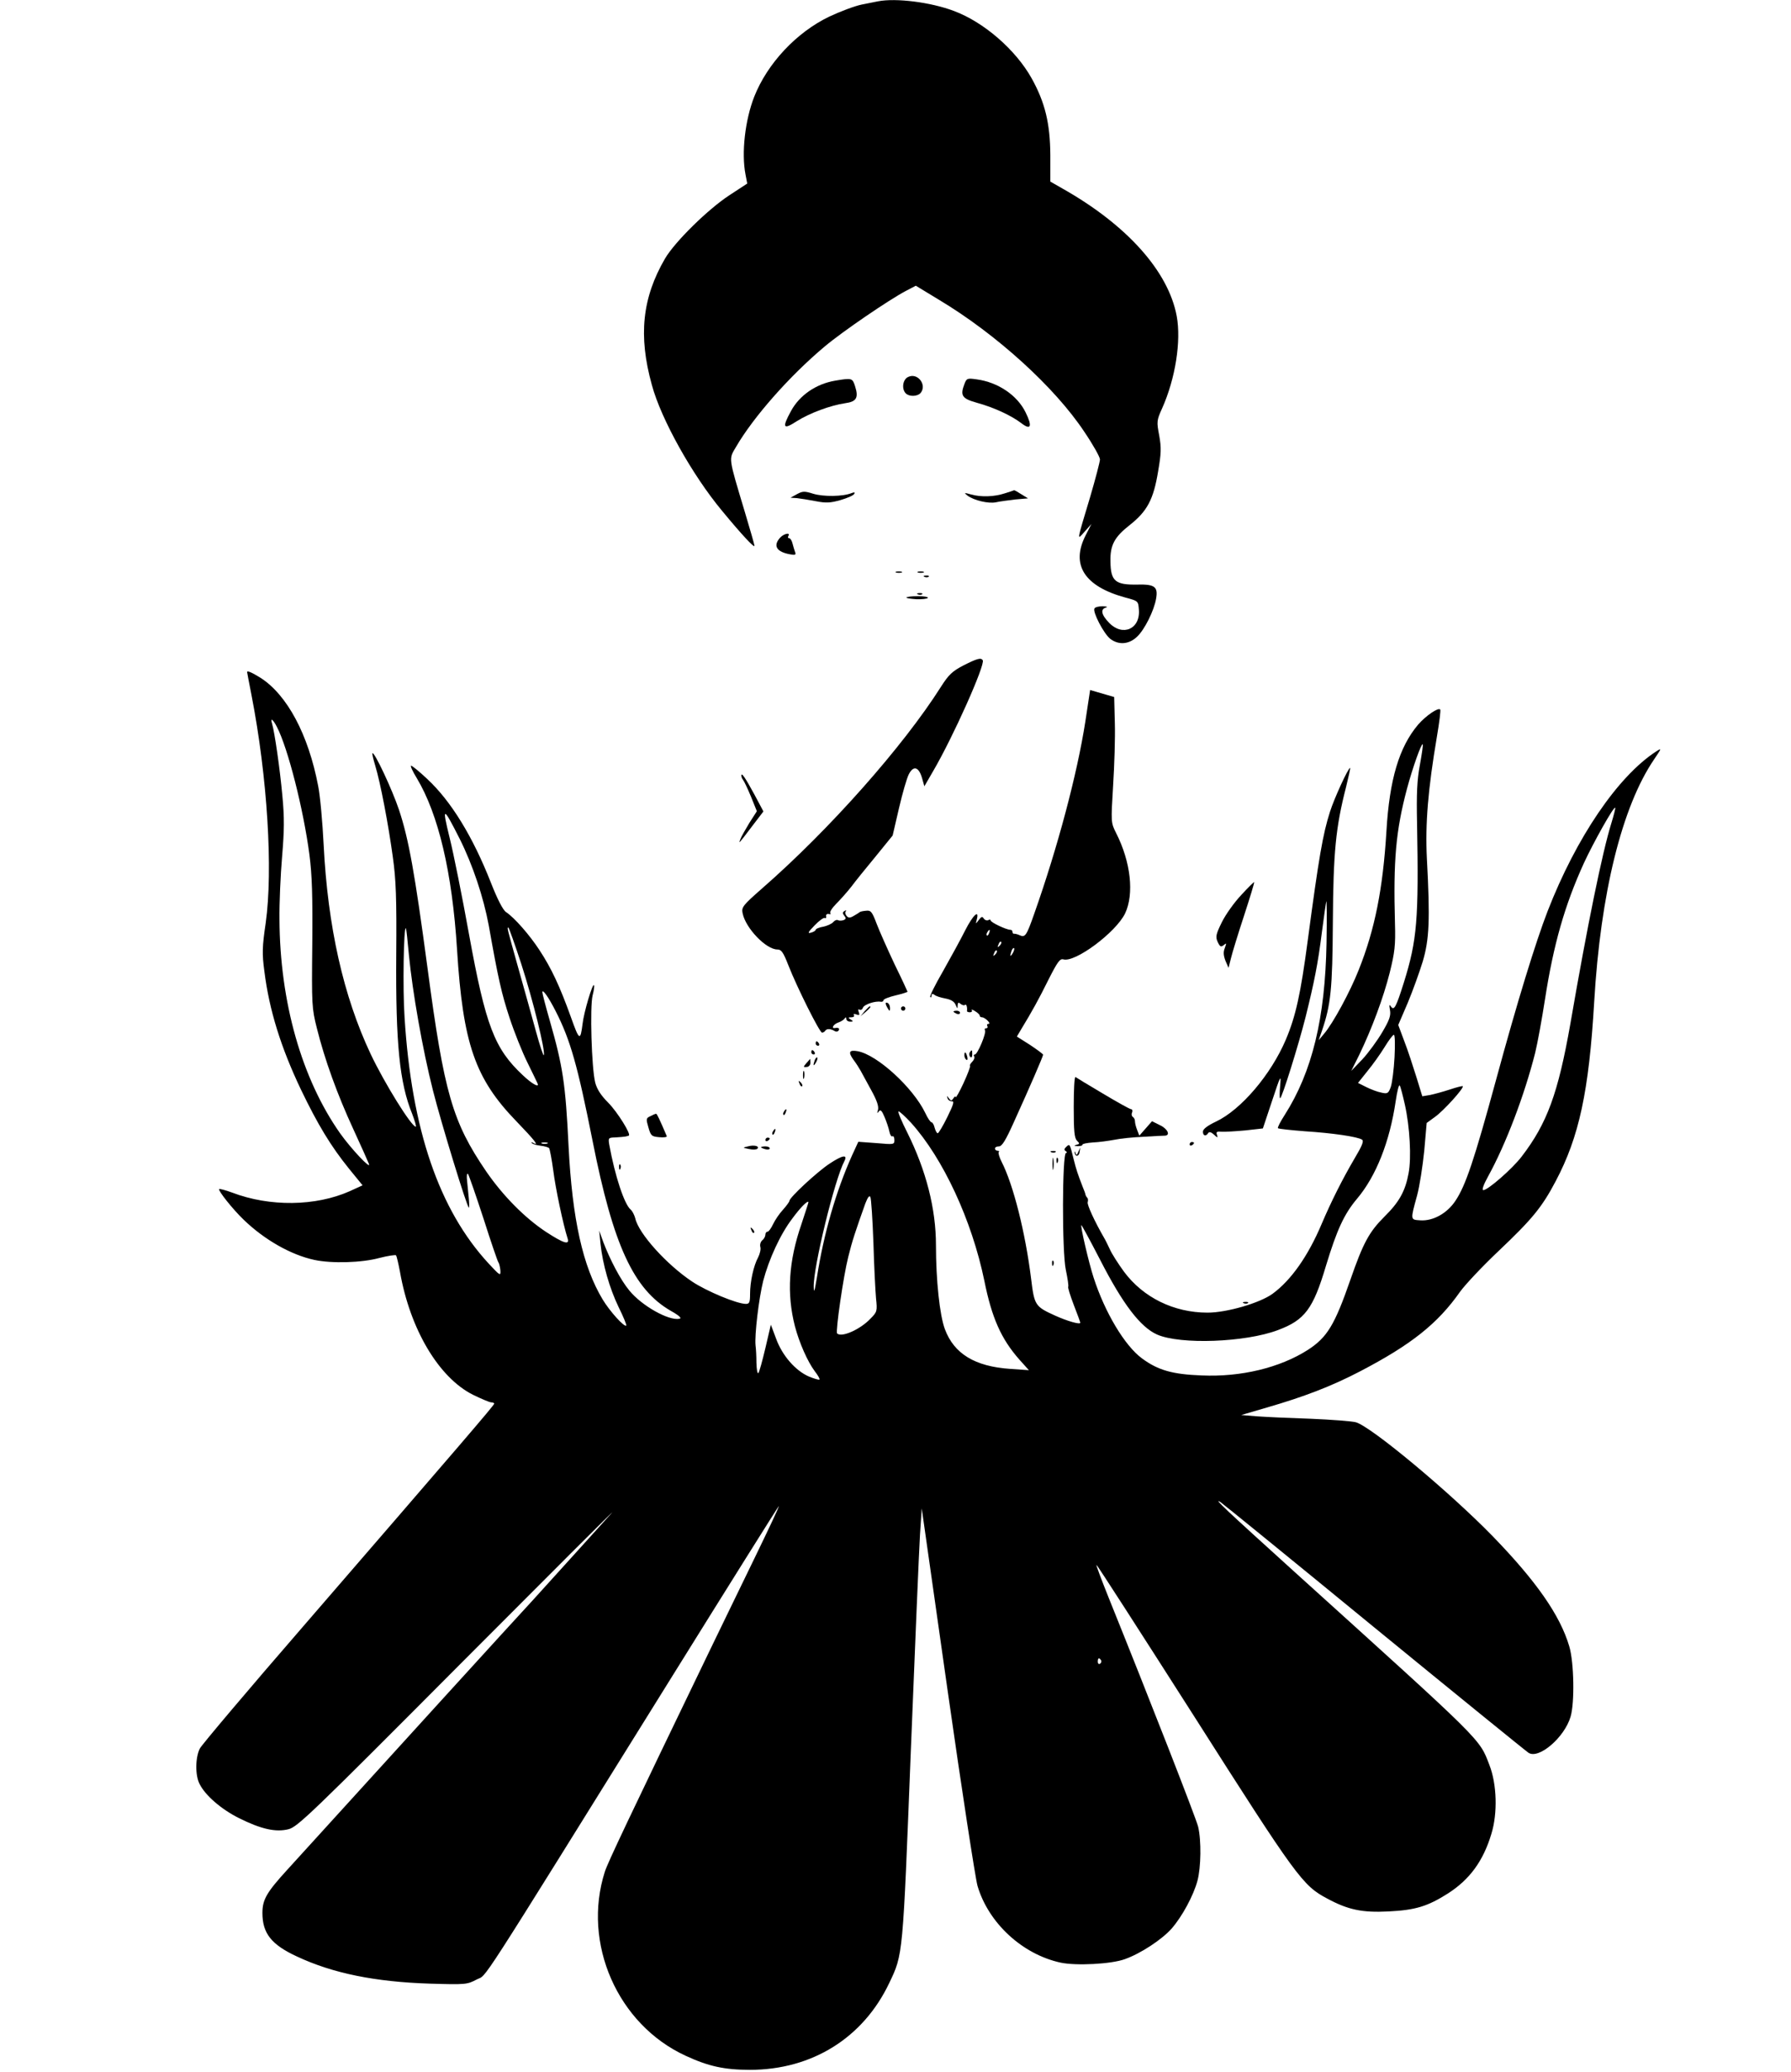 <?xml version="1.0" standalone="no"?>
<!DOCTYPE svg PUBLIC "-//W3C//DTD SVG 20010904//EN"
 "http://www.w3.org/TR/2001/REC-SVG-20010904/DTD/svg10.dtd">
<svg version="1.0" xmlns="http://www.w3.org/2000/svg"
 width="819pt" height="947pt" viewBox="0 0 819 947"
 preserveAspectRatio="xMidYMid meet">

<g transform="translate(0,947) scale(0.1,-0.1)"
fill="#000000" stroke="none">
<path d="M4015 9464 c-11 -2 -45 -9 -75 -15 -30 -6 -97 -31 -148 -55 -150 -72
-283 -214 -343 -366 -42 -107 -59 -257 -40 -355 l8 -42 -81 -53 c-98 -64 -249
-212 -295 -290 -104 -179 -123 -352 -60 -578 42 -156 185 -412 321 -575 89
-108 148 -171 148 -160 0 6 -20 75 -44 155 -76 253 -74 240 -41 296 80 138
246 326 406 460 82 69 295 214 371 254 l46 24 107 -65 c262 -157 528 -399 663
-602 40 -59 72 -116 72 -127 0 -10 -20 -87 -45 -172 -63 -210 -61 -198 -25
-158 l31 35 -27 -53 c-68 -134 -5 -232 181 -283 60 -16 60 -16 63 -56 7 -88
-74 -124 -136 -60 -36 37 -41 63 -14 70 9 3 3 5 -15 6 -17 0 -35 -4 -38 -10
-10 -15 42 -115 72 -139 38 -29 85 -26 122 9 35 32 79 121 88 176 9 53 -7 65
-86 63 -101 -2 -122 16 -123 105 -2 75 18 112 88 167 80 63 109 117 130 246
14 81 15 107 5 163 -12 63 -12 69 13 124 61 136 88 308 67 422 -38 205 -228
417 -522 583 l-56 32 0 122 c-1 144 -24 240 -86 351 -73 130 -218 256 -355
307 -106 40 -265 60 -347 44z"/>
<path d="M4153 7747 c-25 -11 -31 -55 -11 -75 16 -16 53 -15 68 2 30 37 -14
94 -57 73z"/>
<path d="M3819 7730 c-88 -15 -163 -67 -202 -139 -42 -77 -36 -87 27 -46 59
37 153 72 221 82 52 7 62 25 45 78 -12 37 -14 38 -91 25z"/>
<path d="M4410 7714 c-20 -52 -11 -66 57 -85 77 -21 157 -58 203 -93 44 -34
52 -16 20 49 -38 78 -126 138 -224 151 -43 6 -46 5 -56 -22z"/>
<path d="M3644 7211 l-29 -16 30 -2 c17 -2 55 -8 86 -14 46 -9 66 -8 112 5 31
9 59 21 63 28 5 8 1 9 -12 4 -39 -16 -129 -17 -175 -3 -41 13 -49 12 -75 -2z"/>
<path d="M4595 7215 c-49 -16 -108 -18 -155 -5 -32 9 -33 8 -15 -6 29 -21 94
-37 129 -30 17 4 57 9 89 13 l58 5 -31 19 c-17 11 -31 19 -33 18 -1 -1 -20 -7
-42 -14z"/>
<path d="M3567 7012 c-33 -37 -16 -65 47 -76 22 -4 27 -2 22 10 -3 9 -9 27
-12 40 -3 13 -10 24 -16 24 -5 0 -6 5 -3 10 11 18 -21 11 -38 -8z"/>
<path d="M4098 6853 c6 -2 18 -2 25 0 6 3 1 5 -13 5 -14 0 -19 -2 -12 -5z"/>
<path d="M4198 6853 c6 -2 18 -2 25 0 6 3 1 5 -13 5 -14 0 -19 -2 -12 -5z"/>
<path d="M4228 6833 c7 -3 16 -2 19 1 4 3 -2 6 -13 5 -11 0 -14 -3 -6 -6z"/>
<path d="M4198 6753 c7 -3 16 -2 19 1 4 3 -2 6 -13 5 -11 0 -14 -3 -6 -6z"/>
<path d="M4145 6739 c-2 -3 18 -6 45 -8 26 -1 50 2 53 6 3 4 -17 8 -45 8 -27
0 -52 -3 -53 -6z"/>
<path d="M4405 6428 c-50 -26 -67 -42 -102 -97 -173 -273 -510 -653 -817 -921
-90 -79 -96 -87 -90 -115 14 -68 107 -165 159 -165 18 0 27 -13 50 -72 39
-100 143 -308 154 -308 6 0 12 4 15 9 7 10 25 9 43 -2 6 -4 14 -3 18 3 6 9 -1
14 -17 11 -19 -3 -6 18 15 25 12 4 25 12 29 18 6 8 8 7 8 -1 0 -7 8 -13 18
-13 14 0 15 2 2 10 -13 8 -12 10 3 10 10 0 15 4 12 10 -4 6 1 7 11 3 14 -5 16
-3 11 11 -4 10 -3 15 3 11 6 -3 13 0 16 9 6 15 57 32 82 27 6 -1 12 2 12 7 0
5 25 15 55 22 30 7 55 15 55 17 0 1 -26 58 -59 125 -32 68 -69 151 -82 185
-21 56 -27 63 -49 60 -14 -1 -27 -4 -30 -7 -3 -3 -15 -10 -27 -17 -17 -10 -24
-9 -32 1 -6 7 -7 17 -3 21 4 5 1 5 -6 1 -10 -6 -10 -11 -1 -22 9 -11 8 -15 -4
-20 -9 -3 -20 -3 -25 0 -6 3 -15 -1 -22 -9 -7 -8 -27 -17 -46 -21 -19 -3 -34
-10 -34 -14 0 -4 -10 -10 -21 -13 -18 -5 -14 2 16 33 21 22 42 37 47 34 5 -3
7 0 6 8 -2 7 4 12 12 10 8 -2 11 0 7 4 -4 5 8 24 28 44 19 19 50 54 68 77 17
23 67 85 111 138 l78 96 29 125 c16 69 36 138 45 155 21 41 45 34 60 -16 l11
-39 40 69 c93 159 239 487 227 507 -8 13 -26 8 -89 -24z"/>
<path d="M1130 6398 c0 -2 9 -49 20 -105 73 -375 99 -799 65 -1042 -16 -109
-17 -140 -6 -221 22 -177 76 -349 167 -540 77 -160 136 -258 220 -362 l62 -76
-59 -27 c-156 -69 -365 -72 -538 -6 -30 11 -57 18 -59 16 -6 -6 61 -91 112
-140 94 -91 216 -161 324 -184 79 -17 217 -13 297 9 39 10 73 15 76 12 3 -4
11 -38 18 -75 46 -263 177 -483 333 -562 39 -19 77 -35 84 -35 8 0 14 -3 14
-6 0 -7 -154 -186 -877 -1022 -249 -287 -460 -537 -469 -554 -21 -41 -22 -124
-1 -163 26 -52 99 -115 179 -155 102 -51 169 -66 228 -51 41 11 103 70 784
754 407 408 719 720 694 692 -43 -48 -342 -378 -363 -401 -92 -99 -628 -688
-1120 -1229 -96 -105 -115 -138 -115 -199 0 -93 41 -145 158 -199 164 -77 358
-116 607 -124 166 -5 171 -4 215 19 51 27 -24 -89 889 1378 265 426 487 780
492 785 6 6 -45 -102 -112 -240 -67 -137 -156 -322 -199 -410 -376 -779 -470
-977 -484 -1020 -105 -327 58 -699 370 -842 104 -48 176 -64 294 -64 283 0
517 146 636 396 64 134 62 118 99 1060 19 479 38 924 42 990 l8 120 118 -830
c65 -456 127 -859 137 -895 50 -170 205 -313 380 -351 70 -15 232 -7 294 16
71 25 169 89 214 140 48 55 100 151 118 219 16 60 18 183 3 246 -9 38 -220
578 -410 1049 -32 80 -57 146 -55 148 2 2 202 -309 446 -691 469 -737 497
-775 609 -834 96 -52 161 -65 280 -59 123 6 179 23 272 82 100 64 162 149 199
273 29 94 25 227 -9 314 -47 123 -23 98 -889 881 -316 286 -378 344 -341 321
7 -4 322 -260 700 -570 379 -310 698 -569 709 -576 47 -30 164 70 192 165 19
63 16 249 -6 322 -42 142 -151 298 -351 504 -199 204 -556 501 -625 520 -19 5
-111 12 -205 16 -93 3 -204 8 -245 11 l-74 6 116 34 c170 49 298 98 428 166
232 121 354 217 457 364 24 33 102 116 175 185 153 145 199 200 262 320 107
202 152 410 176 819 29 497 127 893 274 1109 35 52 36 53 9 36 -175 -114 -365
-393 -496 -730 -55 -142 -139 -415 -236 -772 -100 -367 -139 -482 -185 -551
-38 -58 -103 -94 -161 -90 -46 3 -46 0 -15 113 12 44 26 137 33 206 l11 126
37 27 c39 27 135 133 128 141 -2 2 -29 -5 -59 -15 -30 -10 -71 -21 -90 -25
l-36 -6 -27 88 c-15 48 -39 122 -55 163 l-28 75 43 100 c23 55 54 141 69 190
30 101 34 190 19 470 -8 160 5 317 46 559 11 65 18 120 15 123 -10 10 -66 -29
-101 -69 -87 -103 -131 -250 -145 -487 -16 -264 -53 -450 -127 -635 -39 -99
-117 -243 -158 -291 l-25 -30 15 43 c41 121 48 190 50 497 2 319 13 433 60
616 12 49 21 89 19 89 -9 0 -73 -140 -92 -200 -33 -103 -51 -208 -102 -590
-32 -242 -55 -346 -100 -452 -68 -160 -205 -321 -320 -375 -38 -18 -59 -34
-59 -45 -1 -20 14 -24 24 -7 5 7 14 4 26 -7 17 -16 19 -16 14 -1 -5 13 -1 16
22 14 15 -1 64 2 108 6 l80 9 42 126 c39 118 42 123 37 70 -3 -32 -3 -58 0
-58 8 0 83 240 116 370 40 161 57 246 75 390 9 69 18 132 20 140 2 8 3 -77 1
-190 -6 -345 -66 -590 -191 -786 -20 -31 -34 -58 -31 -61 3 -3 59 -9 124 -14
126 -8 240 -25 260 -38 10 -6 1 -28 -33 -85 -57 -97 -108 -199 -151 -300 -62
-147 -140 -258 -225 -320 -58 -42 -209 -86 -297 -86 -154 0 -294 69 -382 187
-27 37 -57 84 -65 103 -9 19 -20 42 -25 50 -44 76 -80 154 -76 165 2 7 2 16
-2 20 -4 4 -7 10 -8 13 0 4 -6 21 -13 37 -23 59 -30 81 -41 125 -18 73 -18 73
-34 58 -10 -9 -11 -15 -2 -20 6 -4 6 -8 1 -8 -18 0 -19 -453 -1 -535 8 -38 13
-72 11 -76 -3 -3 9 -41 25 -83 17 -43 30 -80 30 -82 0 -10 -61 8 -114 32 -93
42 -96 47 -111 170 -26 209 -81 429 -135 534 -10 20 -16 40 -13 44 4 3 1 6 -5
6 -7 0 -12 5 -12 10 0 6 8 10 18 10 14 0 31 28 67 108 75 165 135 304 135 311
0 3 -27 23 -60 45 l-60 38 19 32 c50 82 82 140 126 229 40 79 52 96 67 92 53
-17 241 123 283 210 42 89 26 235 -41 367 -24 48 -24 48 -14 215 6 93 10 222
8 288 l-3 119 -55 16 -55 16 -22 -145 c-37 -238 -126 -573 -233 -876 -36 -103
-42 -111 -67 -100 -10 5 -21 7 -25 7 -5 -1 -8 3 -8 8 0 6 -4 10 -10 10 -18 0
-90 34 -90 43 0 4 -5 5 -11 1 -6 -3 -15 0 -20 7 -7 11 -11 10 -23 -6 -15 -20
-15 -20 -9 3 12 47 -18 19 -53 -50 -20 -40 -66 -124 -101 -186 -36 -62 -63
-116 -59 -119 3 -4 6 -1 6 7 0 8 4 9 13 3 6 -6 29 -13 50 -17 26 -5 41 -14 47
-29 8 -19 9 -19 9 -3 1 14 4 16 14 7 8 -6 17 -8 20 -4 6 5 11 -10 9 -28 -1 -3
5 -6 13 -6 8 0 12 4 9 9 -4 5 3 4 15 -4 12 -7 21 -16 21 -20 0 -5 5 -8 11 -8
6 0 17 -7 25 -15 9 -9 11 -15 4 -15 -6 0 -8 -4 -5 -10 3 -5 1 -10 -5 -10 -6 0
-9 -4 -6 -9 8 -12 -34 -111 -46 -111 -5 0 -7 -4 -3 -9 3 -5 -1 -16 -9 -24 -8
-8 -13 -17 -10 -19 2 -3 -11 -38 -30 -79 -19 -41 -35 -69 -36 -64 0 6 -5 3
-10 -5 -9 -13 -11 -13 -21 0 -9 13 -10 13 -6 0 2 -8 11 -14 20 -14 12 1 7 -15
-21 -72 -20 -41 -40 -74 -44 -74 -4 0 -10 11 -14 25 -3 14 -10 25 -14 25 -5 0
-18 19 -29 43 -56 116 -220 266 -309 282 -39 7 -44 -4 -20 -38 13 -17 28 -41
34 -52 6 -11 27 -50 48 -88 26 -47 35 -74 31 -90 -5 -16 -4 -18 3 -8 8 11 14
6 27 -25 9 -21 19 -51 22 -66 3 -15 9 -25 14 -22 5 3 9 -5 9 -17 0 -21 -2 -21
-83 -14 l-82 6 -29 -63 c-73 -163 -129 -356 -160 -555 -11 -66 -14 -77 -15
-45 -2 91 96 491 140 574 17 33 -9 28 -69 -12 -57 -38 -182 -154 -182 -169 0
-4 -13 -22 -29 -40 -17 -18 -37 -48 -46 -67 -9 -19 -20 -34 -25 -34 -6 0 -10
-6 -10 -14 0 -7 -6 -19 -14 -25 -8 -7 -12 -20 -9 -31 3 -10 -2 -31 -10 -47
-21 -38 -37 -112 -37 -167 0 -39 -3 -46 -19 -46 -41 0 -180 58 -246 102 -117
78 -245 220 -260 289 -4 15 -13 33 -21 40 -29 24 -72 154 -98 297 -5 31 -4 32
29 33 19 1 40 3 45 4 6 1 12 3 15 4 14 3 -52 109 -94 151 -33 33 -51 61 -59
91 -17 67 -25 349 -12 399 6 23 9 44 6 47 -7 7 -46 -124 -52 -177 -10 -80 -15
-77 -53 30 -51 142 -90 225 -144 307 -45 69 -114 148 -153 174 -14 9 -40 60
-69 134 -83 211 -182 373 -292 475 -35 33 -68 60 -73 60 -5 0 7 -26 26 -57 99
-165 162 -431 184 -783 27 -431 82 -590 272 -786 82 -85 106 -115 76 -98 -7 4
-10 4 -6 -1 5 -5 22 -10 40 -12 18 -2 35 -7 39 -11 3 -4 12 -50 19 -102 10
-80 45 -247 66 -312 9 -30 -19 -21 -99 31 -97 64 -197 165 -274 277 -154 226
-192 357 -268 929 -58 433 -86 591 -131 725 -31 92 -112 265 -121 257 -2 -2 4
-27 13 -57 24 -79 60 -269 80 -415 15 -106 18 -190 16 -450 -3 -405 15 -585
73 -727 12 -32 20 -58 16 -58 -20 1 -143 199 -206 332 -125 265 -196 582 -215
956 -5 103 -16 224 -25 269 -45 236 -142 417 -264 495 -39 24 -61 34 -61 26z
m136 -250 c51 -98 122 -379 149 -585 12 -92 15 -191 13 -410 -3 -275 -2 -292
21 -383 36 -144 93 -302 167 -462 36 -78 68 -150 71 -158 12 -30 -80 67 -132
140 -175 249 -275 599 -277 977 -1 76 5 206 12 288 10 120 11 176 1 280 -11
121 -35 287 -47 328 -9 28 4 20 22 -15z m5227 -174 c-13 -68 -16 -132 -13
-269 8 -439 0 -532 -60 -725 -36 -114 -45 -132 -60 -110 -7 11 -8 6 -4 -16 5
-26 -2 -46 -35 -102 -23 -39 -64 -95 -91 -124 l-51 -53 36 72 c58 120 111 262
140 377 23 93 27 125 24 225 -8 289 4 424 55 616 26 97 66 209 72 203 2 -3 -4
-45 -13 -94z m876 -265 c-42 -135 -110 -467 -188 -919 -56 -317 -106 -455
-223 -607 -42 -55 -154 -153 -175 -153 -8 0 1 25 22 63 82 149 166 371 215
564 11 45 31 155 45 245 39 251 90 430 178 623 44 95 136 259 143 253 2 -2 -6
-33 -17 -69z m-5267 -73 c60 -120 109 -267 133 -396 43 -243 59 -313 95 -422
21 -64 58 -157 82 -205 24 -48 44 -91 46 -95 10 -22 -25 -3 -68 38 -129 121
-169 225 -245 642 -31 172 -71 371 -89 443 -36 146 -30 145 46 -5z m-232 -532
c16 -166 62 -430 110 -619 38 -150 156 -535 164 -535 2 0 2 18 0 40 -2 22 -6
59 -8 81 -3 23 -1 38 4 33 4 -5 36 -97 71 -204 34 -107 65 -197 68 -200 3 -3
7 -18 9 -35 2 -29 0 -28 -54 30 -226 245 -352 611 -384 1125 -9 131 -4 417 6
407 2 -2 8 -57 14 -123z m514 -41 c54 -167 110 -395 103 -416 -2 -6 -18 42
-36 108 -18 66 -55 198 -82 294 -52 186 -51 181 -44 181 2 0 29 -75 59 -167z
m2139 142 c-3 -9 -8 -14 -10 -11 -3 3 -2 9 2 15 9 16 15 13 8 -4z m48 -58
c-10 -9 -11 -8 -5 6 3 10 9 15 12 12 3 -3 0 -11 -7 -18z m60 -34 c-12 -20 -14
-14 -5 12 4 9 9 14 11 11 3 -2 0 -13 -6 -23z m-80 -6 c-10 -9 -11 -8 -5 6 3
10 9 15 12 12 3 -3 0 -11 -7 -18z m-2010 -259 c67 -131 100 -247 169 -594 94
-475 187 -678 358 -776 39 -22 51 -34 39 -36 -49 -10 -173 60 -229 129 -40 48
-88 140 -119 221 l-19 53 6 -60 c10 -94 41 -203 83 -290 22 -44 37 -82 35 -84
-9 -9 -76 66 -108 119 -91 151 -139 367 -156 700 -14 288 -26 365 -86 575 -19
66 -34 124 -34 130 1 16 29 -24 61 -87z m3836 -210 c-3 -57 -11 -118 -17 -136
-11 -30 -15 -33 -44 -26 -17 3 -48 15 -68 25 l-38 19 43 54 c24 29 59 78 78
109 19 31 38 57 43 57 5 0 6 -45 3 -102z m47 -216 c23 -102 31 -245 17 -316
-15 -81 -43 -131 -110 -197 -70 -70 -97 -119 -156 -289 -72 -207 -106 -263
-194 -320 -128 -82 -307 -125 -486 -117 -134 5 -200 24 -273 78 -79 58 -170
211 -221 369 -22 67 -62 240 -56 240 2 0 41 -72 86 -159 104 -203 184 -307
260 -341 107 -47 403 -36 552 20 124 46 162 97 221 296 49 161 82 234 141 304
88 104 150 262 177 445 7 47 15 80 19 73 4 -7 14 -46 23 -86z m-2258 -84 c147
-163 278 -446 335 -721 34 -170 77 -267 160 -361 l44 -49 -86 6 c-161 11 -256
69 -298 181 -24 64 -41 224 -41 384 0 167 -45 342 -131 515 -27 53 -45 97 -40
97 5 0 31 -24 57 -52z m-1663 -95 c-7 -2 -19 -2 -25 0 -7 3 -2 5 12 5 14 0 19
-2 13 -5z m1491 -453 c3 -107 9 -222 12 -255 6 -57 5 -62 -25 -92 -47 -50
-133 -88 -153 -68 -8 8 29 264 51 350 18 73 32 115 78 244 11 28 18 38 23 30
4 -8 10 -102 14 -209z m-329 85 c-59 -170 -68 -319 -30 -467 20 -76 58 -162
91 -206 14 -18 24 -35 21 -38 -2 -2 -24 4 -48 14 -62 27 -122 96 -150 173
l-24 64 -25 -107 c-14 -59 -28 -110 -32 -114 -5 -4 -8 17 -9 47 0 30 -2 65 -4
79 -5 47 15 215 35 295 26 99 78 213 133 285 36 49 68 82 74 76 1 -1 -14 -46
-32 -101z m1370 -1994 c3 -5 1 -12 -5 -16 -5 -3 -10 1 -10 9 0 18 6 21 15 7z"/>
<path d="M3390 5924 c0 -5 4 -14 8 -19 5 -6 21 -40 36 -76 l27 -67 -34 -53
c-18 -30 -37 -63 -41 -74 -9 -24 -10 -25 53 58 l52 68 -41 77 c-43 79 -60 104
-60 86z"/>
<path d="M5676 5379 c-32 -34 -72 -90 -89 -125 -27 -55 -29 -66 -19 -89 11
-23 15 -25 28 -15 13 11 13 10 5 -13 -8 -19 -6 -35 3 -59 l14 -32 11 44 c6 25
33 113 60 195 27 83 48 151 46 153 -1 1 -28 -25 -59 -59z"/>
<path d="M4050 4883 c0 -4 5 -15 10 -23 8 -13 10 -13 10 2 0 9 -4 20 -10 23
-5 3 -10 3 -10 -2z"/>
<path d="M3954 4848 l-19 -23 23 19 c21 18 27 26 19 26 -2 0 -12 -10 -23 -22z"/>
<path d="M4120 4860 c0 -5 5 -10 10 -10 6 0 10 5 10 10 0 6 -4 10 -10 10 -5 0
-10 -4 -10 -10z"/>
<path d="M4360 4846 c0 -2 7 -6 15 -10 8 -3 15 -1 15 4 0 6 -7 10 -15 10 -8 0
-15 -2 -15 -4z"/>
<path d="M3730 4700 c0 -5 5 -10 11 -10 5 0 7 5 4 10 -3 6 -8 10 -11 10 -2 0
-4 -4 -4 -10z"/>
<path d="M3710 4660 c0 -5 5 -10 11 -10 5 0 7 5 4 10 -3 6 -8 10 -11 10 -2 0
-4 -4 -4 -10z"/>
<path d="M4434 4659 c-3 -6 -2 -15 3 -20 5 -5 9 -1 9 11 0 23 -2 24 -12 9z"/>
<path d="M4410 4646 c0 -8 4 -17 9 -20 5 -4 7 3 4 14 -6 23 -13 26 -13 6z"/>
<path d="M3726 4625 c-9 -26 -7 -32 5 -12 6 10 9 21 6 23 -2 3 -7 -2 -11 -11z"/>
<path d="M3688 4611 c-16 -18 -15 -20 1 -18 9 0 17 9 17 19 0 10 -1 18 -1 18
0 0 -8 -9 -17 -19z"/>
<path d="M3672 4555 c0 -16 2 -22 5 -12 2 9 2 23 0 30 -3 6 -5 -1 -5 -18z"/>
<path d="M4910 4411 c0 -111 3 -143 15 -155 13 -13 13 -15 -3 -19 -13 -4 -11
-5 6 -6 12 0 22 2 22 7 0 4 21 8 48 10 26 1 70 7 97 12 28 6 88 12 135 14 47
3 91 5 98 5 25 2 11 32 -24 48 l-36 18 -29 -33 -29 -33 -10 26 c-6 15 -10 32
-10 40 0 8 -4 16 -10 20 -5 3 -7 12 -3 20 3 8 1 15 -5 15 -5 0 -63 32 -128 71
-66 39 -122 73 -126 76 -5 2 -8 -59 -8 -136z"/>
<path d="M3656 4517 c3 -10 9 -15 12 -12 3 3 0 11 -7 18 -10 9 -11 8 -5 -6z"/>
<path d="M3585 4389 c-4 -6 -5 -12 -2 -15 2 -3 7 2 10 11 7 17 1 20 -8 4z"/>
<path d="M2974 4368 c-20 -9 -20 -13 -9 -51 11 -39 15 -42 50 -45 20 -2 36 0
34 5 -33 77 -45 103 -49 102 -3 0 -15 -5 -26 -11z"/>
<path d="M3535 4299 c-4 -6 -5 -12 -2 -15 2 -3 7 2 10 11 7 17 1 20 -8 4z"/>
<path d="M3500 4259 c0 -5 5 -7 10 -4 6 3 10 8 10 11 0 2 -4 4 -10 4 -5 0 -10
-5 -10 -11z"/>
<path d="M5440 4239 c0 -5 5 -7 10 -4 6 3 10 8 10 11 0 2 -4 4 -10 4 -5 0 -10
-5 -10 -11z"/>
<path d="M3420 4230 c-25 -6 -25 -6 5 -12 17 -4 34 -3 38 1 12 12 -14 19 -43
11z"/>
<path d="M3480 4226 c0 -2 9 -6 20 -9 11 -3 20 -1 20 4 0 5 -9 9 -20 9 -11 0
-20 -2 -20 -4z"/>
<path d="M4914 4202 c2 -21 21 -19 23 3 l3 20 -9 -20 c-6 -16 -9 -17 -13 -5
-3 8 -4 9 -4 2z"/>
<path d="M4808 4203 c7 -3 16 -2 19 1 4 3 -2 6 -13 5 -11 0 -14 -3 -6 -6z"/>
<path d="M4813 4150 c0 -25 2 -35 4 -22 2 12 2 32 0 45 -2 12 -4 2 -4 -23z"/>
<path d="M4831 4164 c0 -11 3 -14 6 -6 3 7 2 16 -1 19 -3 4 -6 -2 -5 -13z"/>
<path d="M2831 4134 c0 -11 3 -14 6 -6 3 7 2 16 -1 19 -3 4 -6 -2 -5 -13z"/>
<path d="M3436 3847 c3 -10 9 -15 12 -12 3 3 0 11 -7 18 -10 9 -11 8 -5 -6z"/>
<path d="M4811 3694 c0 -11 3 -14 6 -6 3 7 2 16 -1 19 -3 4 -6 -2 -5 -13z"/>
<path d="M5688 3513 c7 -3 16 -2 19 1 4 3 -2 6 -13 5 -11 0 -14 -3 -6 -6z"/>
</g>
</svg>
